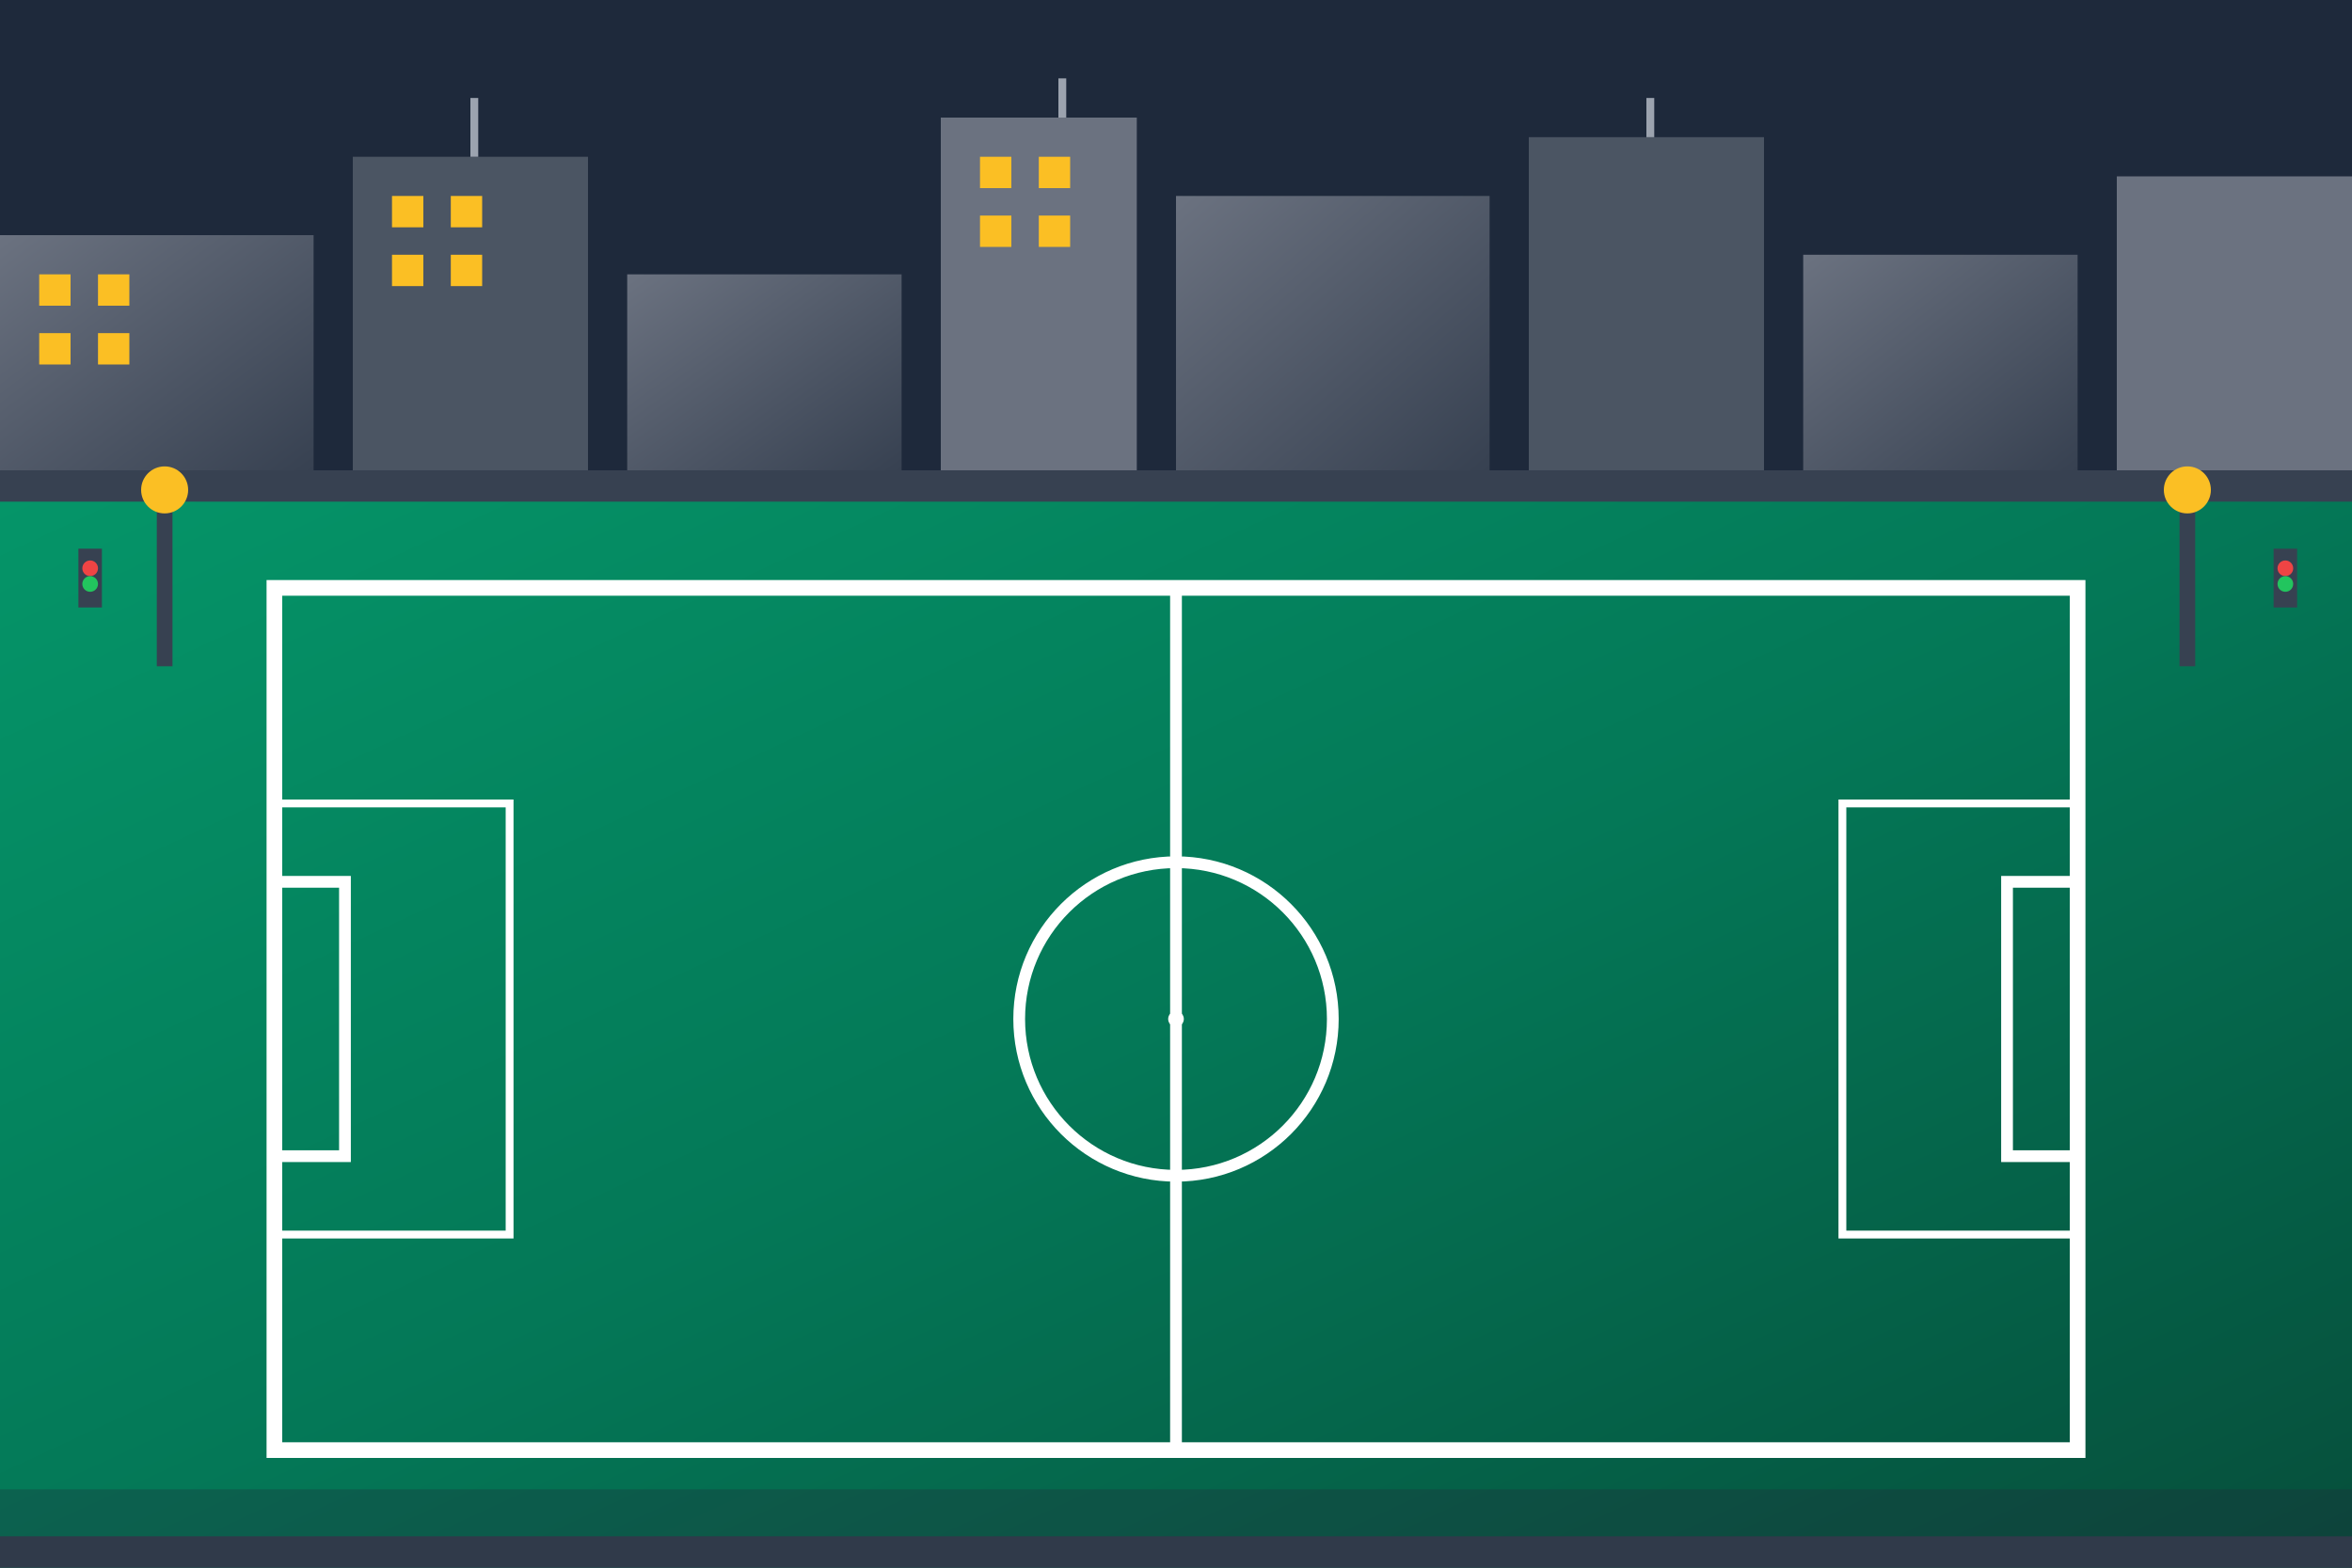 <svg width="600" height="400" xmlns="http://www.w3.org/2000/svg">
  <rect width="100%" height="100%" fill="#333333" stroke="none"/>
  <defs>
    <linearGradient id="grassGradient8" x1="0%" y1="0%" x2="100%" y2="100%">
      <stop offset="0%" style="stop-color:#059669;stop-opacity:1" />
      <stop offset="50%" style="stop-color:#047857;stop-opacity:1" />
      <stop offset="100%" style="stop-color:#064e3b;stop-opacity:1" />
    </linearGradient>
    <linearGradient id="cityGradient" x1="0%" y1="0%" x2="100%" y2="100%">
      <stop offset="0%" style="stop-color:#6b7280;stop-opacity:1" />
      <stop offset="100%" style="stop-color:#374151;stop-opacity:1" />
    </linearGradient>
  </defs>
  
  <!-- City skyline -->
  <rect width="600" height="120" fill="#1e293b"/>
  
  <!-- Buildings -->
  <rect x="0" y="60" width="80" height="60" fill="url(#cityGradient)"/>
  <rect x="90" y="40" width="60" height="80" fill="#4b5563"/>
  <rect x="160" y="70" width="70" height="50" fill="url(#cityGradient)"/>
  <rect x="240" y="30" width="50" height="90" fill="#6b7280"/>
  <rect x="300" y="50" width="80" height="70" fill="url(#cityGradient)"/>
  <rect x="390" y="35" width="60" height="85" fill="#4b5563"/>
  <rect x="460" y="65" width="70" height="55" fill="url(#cityGradient)"/>
  <rect x="540" y="45" width="60" height="75" fill="#6b7280"/>
  
  <!-- Building windows -->
  <rect x="10" y="70" width="8" height="8" fill="#fbbf24"/>
  <rect x="25" y="70" width="8" height="8" fill="#fbbf24"/>
  <rect x="10" y="85" width="8" height="8" fill="#fbbf24"/>
  <rect x="25" y="85" width="8" height="8" fill="#fbbf24"/>
  
  <rect x="100" y="50" width="8" height="8" fill="#fbbf24"/>
  <rect x="115" y="50" width="8" height="8" fill="#fbbf24"/>
  <rect x="100" y="65" width="8" height="8" fill="#fbbf24"/>
  <rect x="115" y="65" width="8" height="8" fill="#fbbf24"/>
  
  <rect x="250" y="40" width="8" height="8" fill="#fbbf24"/>
  <rect x="265" y="40" width="8" height="8" fill="#fbbf24"/>
  <rect x="250" y="55" width="8" height="8" fill="#fbbf24"/>
  <rect x="265" y="55" width="8" height="8" fill="#fbbf24"/>
  
  <!-- Antenna/towers -->
  <rect x="120" y="25" width="2" height="15" fill="#9ca3af"/>
  <rect x="270" y="20" width="2" height="10" fill="#9ca3af"/>
  <rect x="420" y="25" width="2" height="10" fill="#9ca3af"/>
  
  <!-- Field background -->
  <rect y="120" width="600" height="280" fill="url(#grassGradient8)"/>
  
  <!-- Urban fence -->
  <rect x="0" y="120" width="600" height="8" fill="#374151"/>
  <rect x="0" y="392" width="600" height="8" fill="#374151"/>
  
  <!-- Field outline -->
  <rect x="70" y="150" width="460" height="220" fill="none" stroke="white" stroke-width="4"/>
  
  <!-- Center line -->
  <line x1="300" y1="150" x2="300" y2="370" stroke="white" stroke-width="3"/>
  
  <!-- Center circle -->
  <circle cx="300" cy="260" r="40" fill="none" stroke="white" stroke-width="3"/>
  <circle cx="300" cy="260" r="2" fill="white"/>
  
  <!-- Goals -->
  <rect x="70" y="225" width="18" height="70" fill="none" stroke="white" stroke-width="3"/>
  <rect x="512" y="225" width="18" height="70" fill="none" stroke="white" stroke-width="3"/>
  
  <!-- Goal areas -->
  <rect x="70" y="205" width="60" height="110" fill="none" stroke="white" stroke-width="2"/>
  <rect x="470" y="205" width="60" height="110" fill="none" stroke="white" stroke-width="2"/>
  
  <!-- Street lights -->
  <rect x="40" y="130" width="4" height="40" fill="#374151"/>
  <circle cx="42" cy="125" r="6" fill="#fbbf24"/>
  <rect x="556" y="130" width="4" height="40" fill="#374151"/>
  <circle cx="558" cy="125" r="6" fill="#fbbf24"/>
  
  <!-- Traffic lights (decorative) -->
  <rect x="20" y="140" width="6" height="15" fill="#374151"/>
  <circle cx="23" cy="145" r="2" fill="#ef4444"/>
  <circle cx="23" cy="149" r="2" fill="#22c55e"/>
  
  <!-- Urban elements -->
  <rect x="580" y="140" width="6" height="15" fill="#374151"/>
  <circle cx="583" cy="145" r="2" fill="#ef4444"/>
  <circle cx="583" cy="149" r="2" fill="#22c55e"/>
  
  <!-- City lights reflection -->
  <rect x="0" y="380" width="600" height="20" fill="#1e293b" opacity="0.3"/>
</svg> 